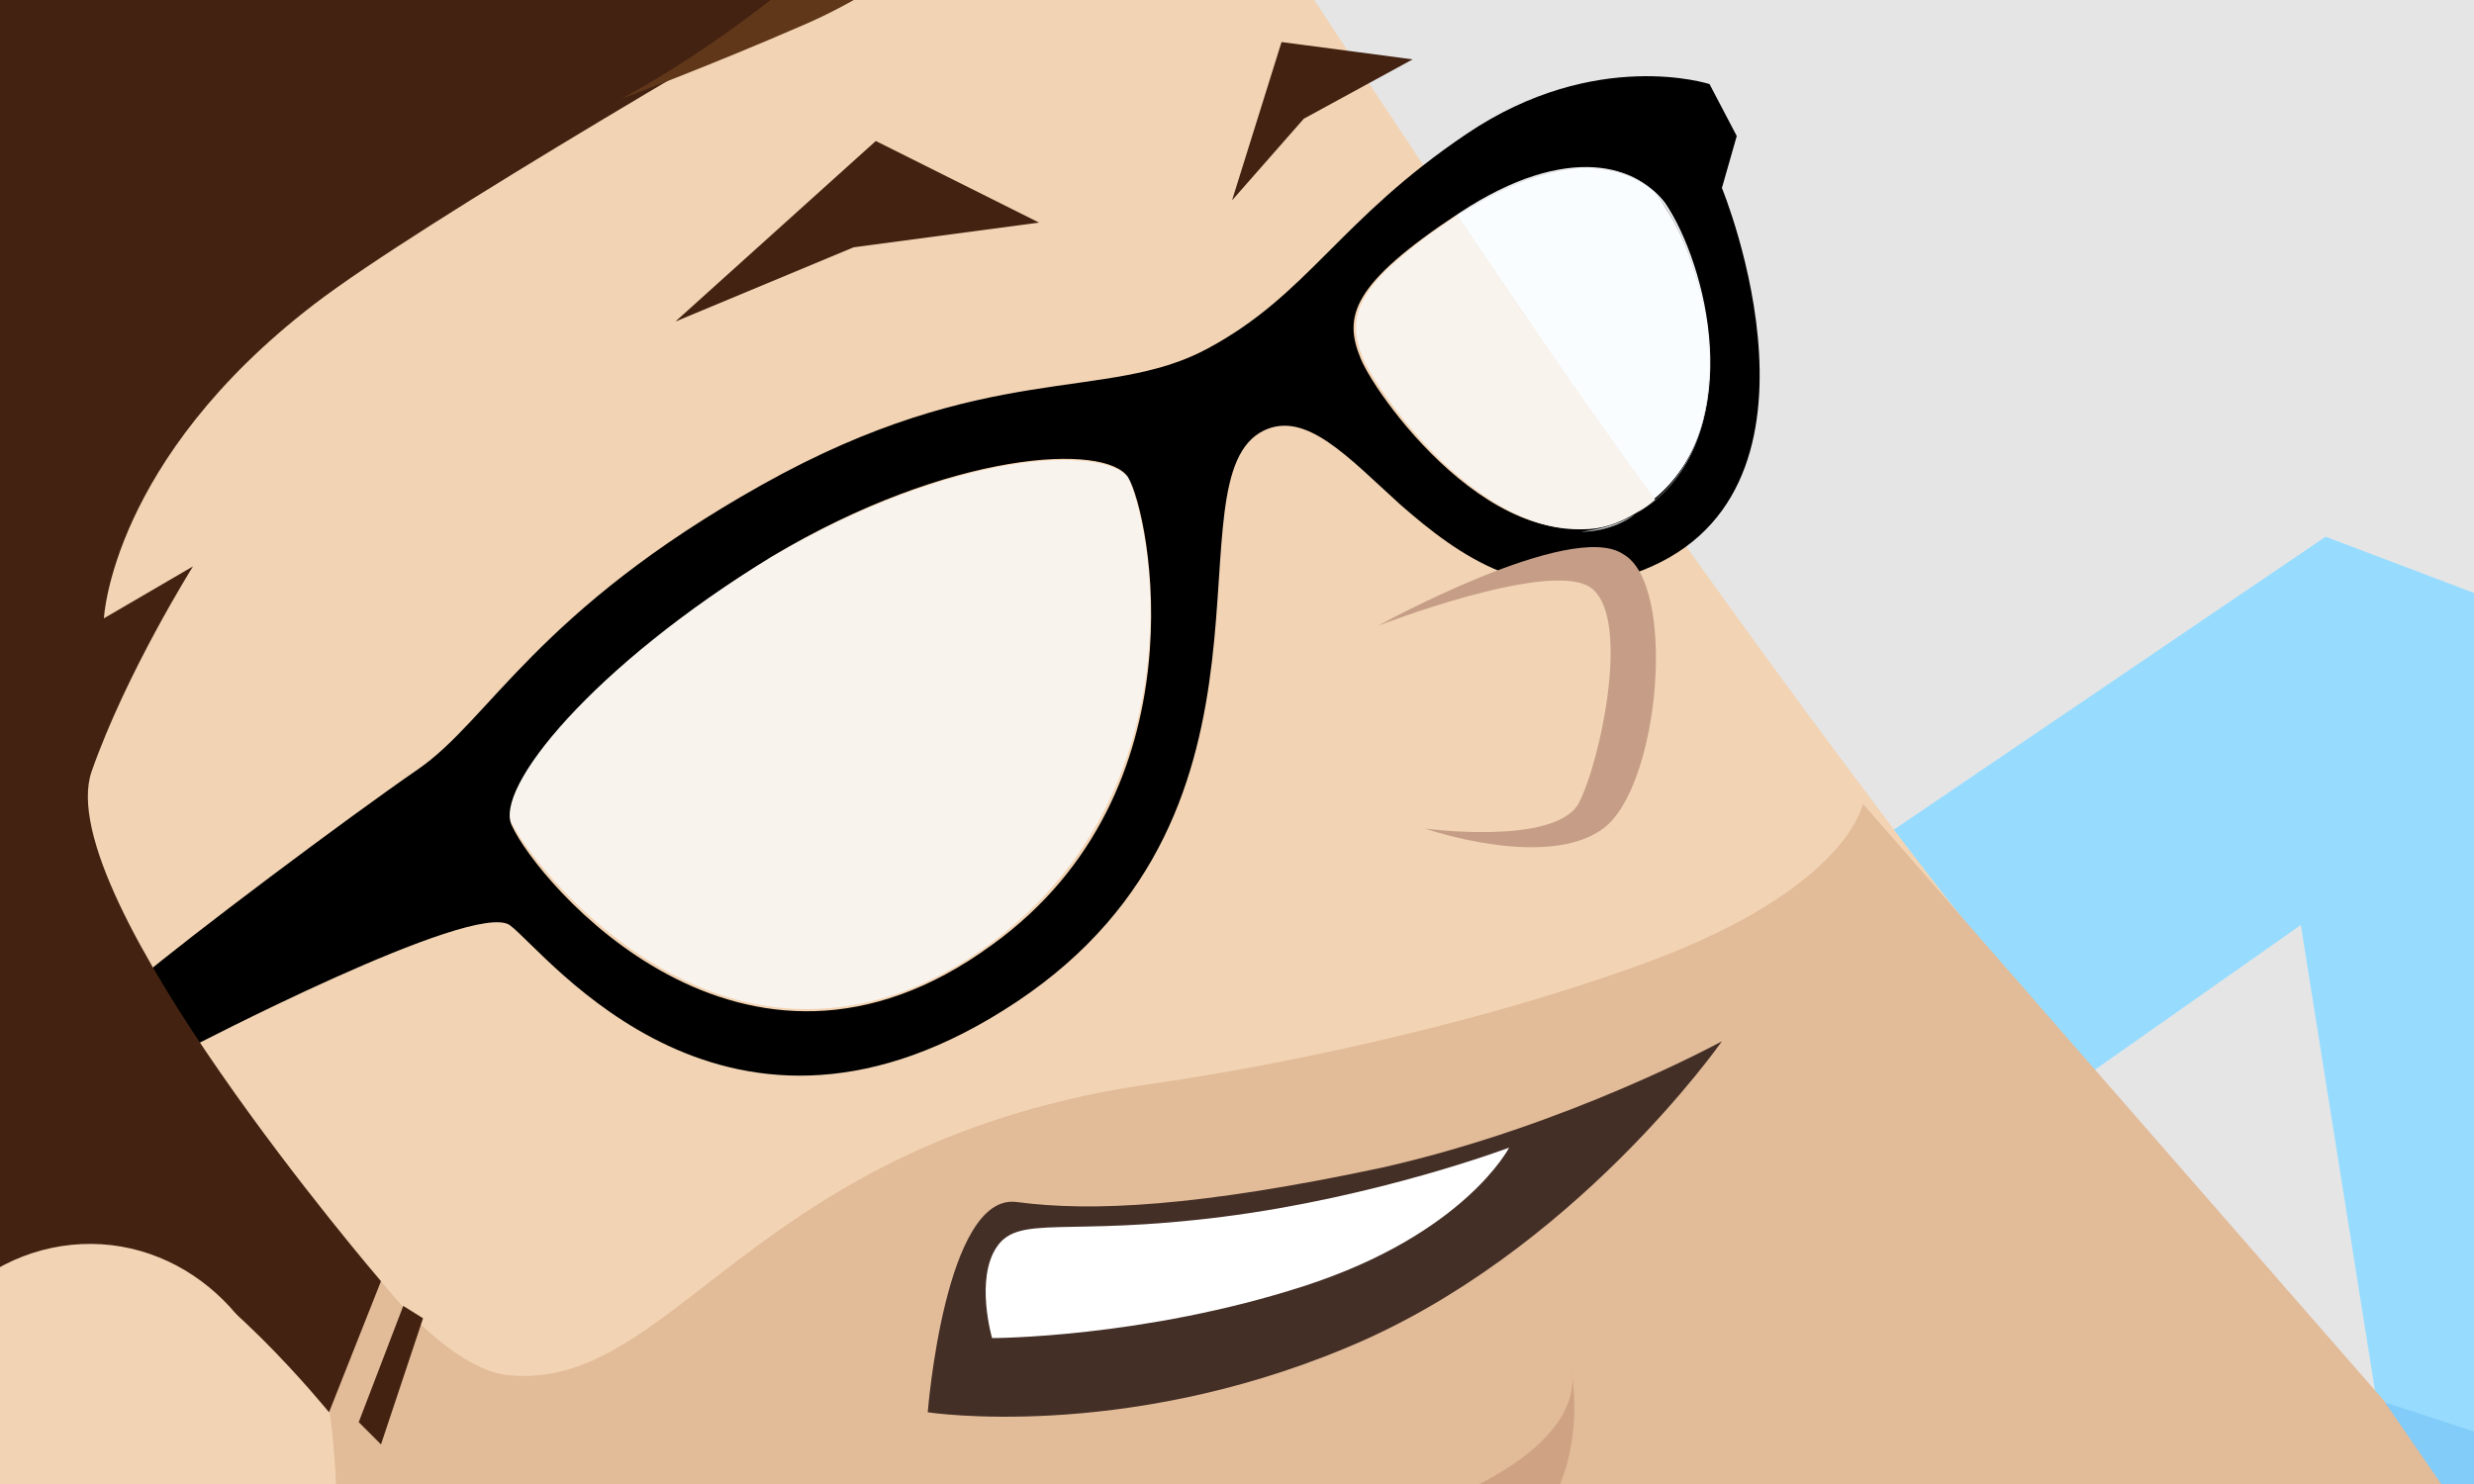 <svg xmlns="http://www.w3.org/2000/svg" viewBox="0 0 100 60" enable-background="new 0 0 100 60"><rect x="0" y="0" width="100" height="60" fill="#808080" stroke="none"/><path fill="#e5e5e5" d="m-77.3-103.5h254.7v268.6h-254.7z"/><g transform="translate(0 1)"><path fill="#fff" d="m13.4 83.4c0 21.7-16.4 39.3-36.6 39.3-20.2 0-36.6-17.6-36.6-39.3s16.4-39.3 36.6-39.3c20.2 0 36.6 17.6 36.6 39.3"/><path fill="#421" d="m47-15.4c0 0 3.6 4.3 4.9 8.1 1.4 3.9.9 9.4.9 9.4l-9.6-9.5 3.8-8"/><path fill="#97dcff" d="m97.3 63.4l-4.3-27-10.1 7.1-8.2-9.7 19.3-13.1 6.6 2.5 11.7 50.7-15-10.5"/><path fill="#f2d3b3" d="m-4.3 53.8c0 0 6 11.2 14 21.3 7.9 10.1 14.2 14 14.2 14l59.4.2 40.4.3-8.4-15c0 0-24.2-22.4-39.6-43.2-15.6-20.7-29.6-43.4-29.6-43.4l-37.5 16.4-12.9 49.4"/><path fill="#f8f3ed" d="m43 17.6c-2.7 0-7 1.1-11.8 3.9-6.6 4-10.6 8.5-10.6 10.4 0 .2 0 .3.1.4.8 1.6 5.5 7.5 11.9 7.5 2.3 0 4.8-.7 7.5-2.7 5.1-3.8 6.4-9.3 6.4-13.4 0-2.7-.6-4.8-.9-5.4-.3-.4-1.2-.7-2.6-.7"/><path d="m69.1 2.4c0 0-4.6-1.5-9.8 2-5.2 3.5-6.4 6.5-10.5 8.7-4.1 2.2-8.9.4-18 5.5-9.1 5.1-11 9.5-13.9 11.5-2.9 2-9.3 6.8-11.3 8.5-2 1.7-1.3 3.9-1.3 3.9s.9-.8 1.9-1.1c1-.2 1.4 0 1.4 0s11.5-6 13-5c1.5 1.1 8.8 10.9 20.5 3.1 11.7-7.8 6-21.2 10-23.1 1.7-.8 3.4 1.1 5.5 3 2.4 2.1 5.3 4.2 9.4 2.8 8.8-3 3.6-15.6 3.6-15.6l.6-2.1-1.1-2.1m-29 34.8c-10.1 7.4-18.4-2.6-19.4-4.8-.8-1.5 3.3-6.5 10.5-10.9 7.2-4.3 13.5-4.6 14.4-3.2.9 1.5 3.1 12.7-5.5 18.9m26-17.5c-5 2.9-10.4-4.5-11.1-6.2-.7-1.7-.4-3 4-5.9 4.4-2.9 7.3-1.9 8.3-.3 1.8 2.6 3.4 9.7-1.2 12.4"/><path fill="#fafdff" d="m64.1 5.8c-.1 0-.1 0-.2 0-1.3.1-2.9.6-4.8 1.8-.1 0-.1.1-.2.1 2.4 3.6 5.1 7.5 7.9 11.5 3.8-3 2.2-9.5.5-12-.6-.8-1.7-1.4-3.2-1.4"/><path fill="#f8f3ed" d="m58.9 7.7c-4.2 2.8-4.5 4.1-3.8 5.8.6 1.4 4.5 6.9 8.7 6.9.1 0 .1 0 .2 0 .7 0 1.4-.2 2.2-.7.2-.1.5-.3.7-.5-2.9-4-5.6-7.9-8-11.5"/><path fill="#bfc2c4" d="m64.2 5.8c-.1 0-.2 0-.3 0 0 0 .1 0 .3 0 1.5 0 2.6.7 3.1 1.5 1.7 2.5 3.2 9-.5 12-.2.2-.4.3-.7.5-.7.4-1.4.6-2.2.7.7 0 1.5-.2 2.2-.7 4.6-2.7 3-9.8 1.2-12.4-.5-1-1.6-1.6-3.1-1.6"/><path fill="#e2bb98" d="m7.2 72.1c0 0 4.4-2.3 5.7-6.5 1.3-4.2.4-9.7.4-9.7l2.1-5.1c0 0 2.7 3.5 5.1 3.8 6.8.7 9.8-9.5 26.2-11.8 5.5-.8 13.4-2.5 19.9-4.9 8.1-3 8.7-6.4 8.7-6.4l38.4 44 9.3 13.4-99.5.3c0 0-4.8-3.7-9.1-8.2-4.2-4.6-7.2-8.9-7.2-8.9"/><g fill="#421"><path d="m-3.5 56.1c0 0-13.3-5.5-18.7-18.2-.9-2.2-1.6-4.6-2-7-.2-1-3.6-6.8-3.6-6.8s3.2 2.3 3.2 1.6c-.2-10.1 4.5-20.8 15.1-28.9 32.8-25.2 22.2-28.7 22.2-28.7s3.2-1.1 5.4 3c2.2 4.2.8 7.5.8 7.5s4.4-3.8 4.4-13.4c0-6.4-7.1-11-7.1-11s23.6-2 32.3 16.8c3.9 8.4-1.5 19.8-10.7 25-6.7 3.8-20.8 12-25.1 15.3-8.2 6.3-8.5 12.7-8.5 12.7l3.6-2.1c0 0-2.7 4.3-4.1 8.3-1.7 5 11.7 20.6 11.7 20.6l-2.1 5.3c0 0-4.8-5.9-7.6-6.4-3.5-.6-9.2 6.4-9.2 6.4"/><path d="m17.1 52.3l-1.7 5.1-.9-.9 1.8-4.7.8.5"/></g><path fill="#603719" d="m48.8-28.8c-4.9-13.2-17.3-14.6-17.3-14.6s8.5 1.6 11.6 16.4c4 18.7-18 30-18 30s3.5-1.3 7.4-3c7.7-3.3 21-15.7 16.3-28.8"/><g fill="#f2d3b3"><path d="m11.6 57.5c.2 4.8-3.3 8.8-7.7 9-4.4.2-8.2-3.5-8.3-8.2-.2-4.8 3.3-8.8 7.7-9s8.1 3.5 8.3 8.2"/><path d="m56.4 24l8-2.1 1.8 5.5-1.4 5-6.5.2-1.9-8.6"/></g><path fill="#c69e87" d="m55.7 24.3c0 0 6.7-2.6 8.5-1.6 1.8 1 .5 7.1-.4 8.8-1 1.7-6.2 1-6.2 1s4.9 1.7 7.2 0c2.3-1.7 3-9.9.8-11.1-2.1-1.4-9.9 2.9-9.9 2.9"/><g fill="#421"><path d="m27.3 12l8.1-7.3 6.6 3.3-7.5 1-7.2 3"/><path d="m49.8 7.1l2-6.4 5.3.7-4.4 2.4-2.9 3.3"/></g><path fill="#442f26" d="m69.6 41.1c0 0-6.2 3.4-13.7 5.1-7.5 1.6-11.8 1.8-14.8 1.4-2.9-.4-3.6 8.5-3.6 8.5s7.8 1.2 16.9-2.6c9.2-3.8 15.2-12.4 15.2-12.4"/><path fill="#fff" d="m40.3 49.4c-.9 1.3-.2 3.7-.2 3.7s6.1 0 12.6-2.1c6.5-2.1 8.3-5.6 8.3-5.6s-5.3 2-11.6 2.8c-6.3.8-8.2-.1-9.1 1.2"/><path fill="#cea282" d="m63.5 54.4c0 0 .8 2.3-3.7 4.6-4.5 2.3-10.4 2-10.4 2s5.8 4.4 10.5 1.6c4.8-2.8 3.6-8.2 3.6-8.2"/><path fill="#97dcff" d="m15.8 89c0 0 28.5 36.8 68.2 63.6 39.6 26.8 80.9 29.1 80.9 29.1l10.3-51-6.1-14.7 6.9-13.6-34.6-12.7-42-30.9 13.6 23.4-21-5.7-16-1.3c0 0-20.7 9.3-36.8 11.8-16.1 2.4-23.4 2-23.4 2"/><path fill="#82ccf9" d="m96.4 55.7l10.1 3.3-3.9 5.7-6.2-9"/></g></svg>